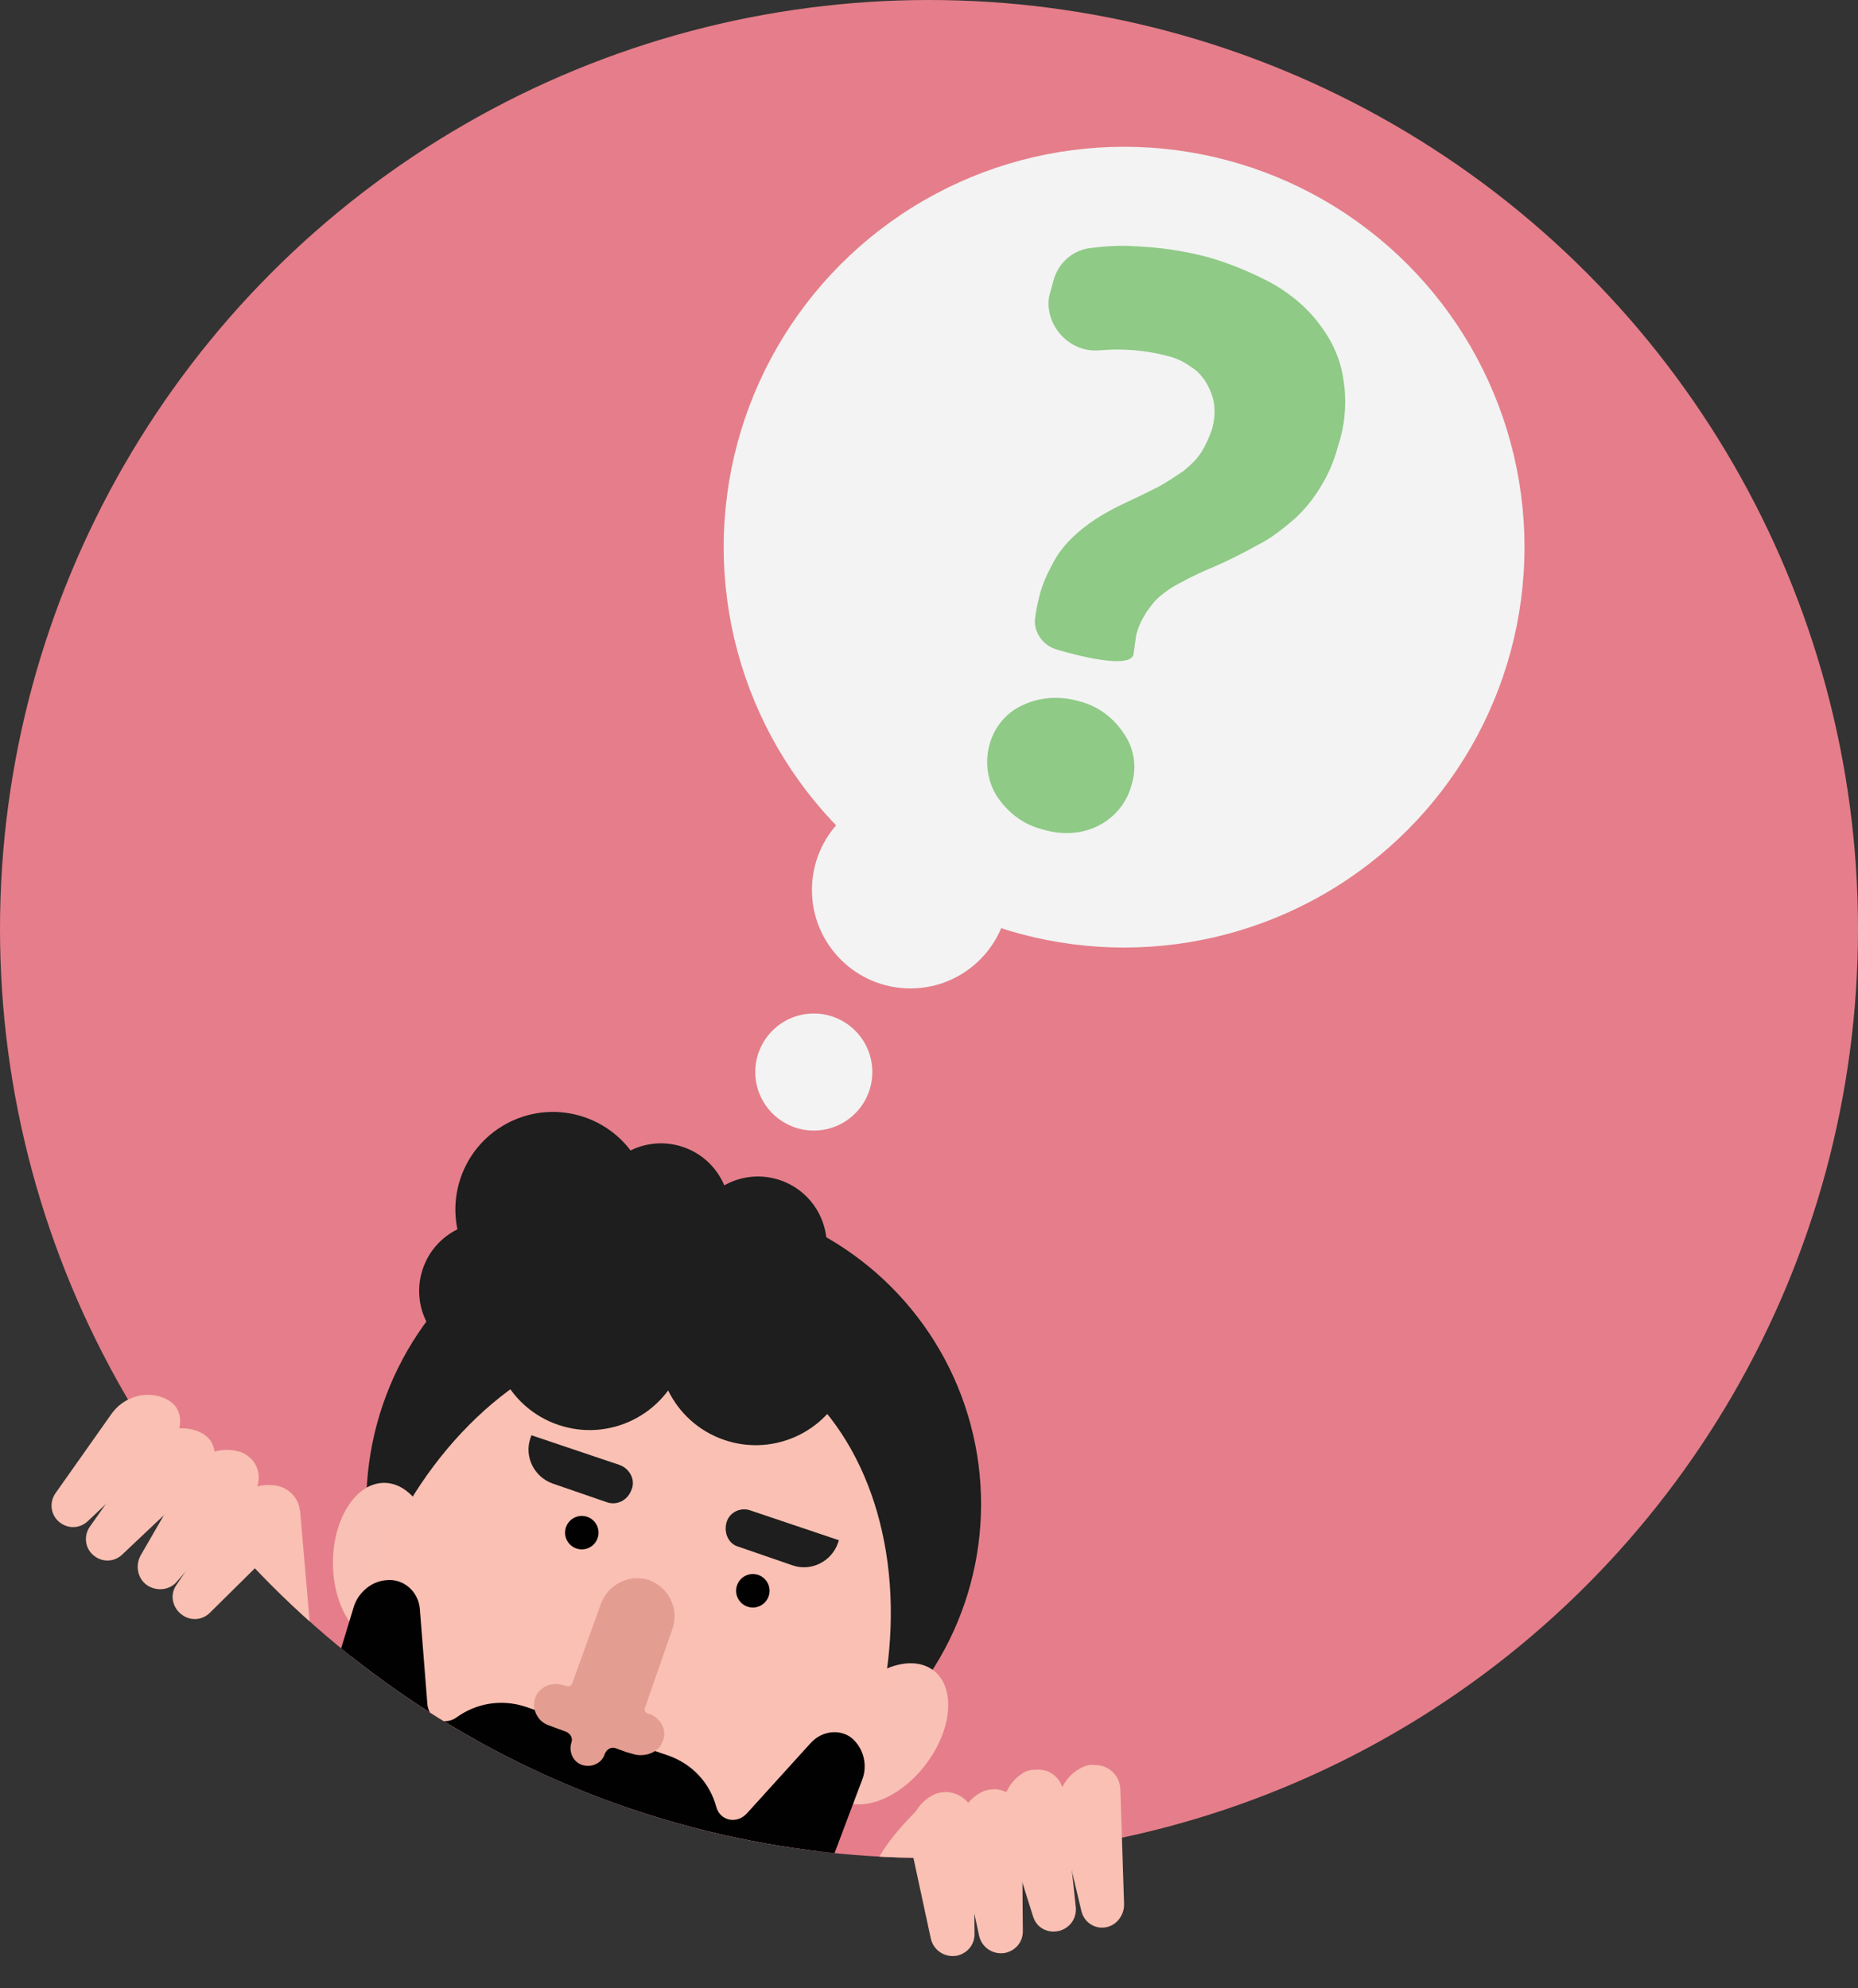 <?xml version="1.0" encoding="utf-8"?>
<!-- Generator: Adobe Illustrator 19.2.1, SVG Export Plug-In . SVG Version: 6.00 Build 0)  -->
<svg version="1.1" id="Layer_1" xmlns="http://www.w3.org/2000/svg" xmlns:xlink="http://www.w3.org/1999/xlink" x="0px" y="0px"
	 viewBox="0 0 200 214" style="enable-background:new 0 0 200 214;" xml:space="preserve">
<rect x="0" y="0" width="200" height="214" fill="#333333" stroke="none"/>
<style type="text/css">
	.st0{clip-path:url(#SVGID_2_);fill:#E57E8A;}
	.st1{clip-path:url(#SVGID_2_);}
	.st2{fill:#575858;}
	.st3{fill:#F9C0B3;}
	.st4{fill:#DFA79D;}
	.st5{fill:#BB9163;}
	.st6{fill:#E39D91;}
	.st7{fill:#1D1E1D;}
	.st8{fill:#F9C0B5;}
	.st9{fill:#010101;}
	.st10{fill:#767677;}
	.st11{fill:#E57E8A;}
	.st12{clip-path:url(#SVGID_2_);fill:#F3F3F3;}
	.st13{clip-path:url(#SVGID_2_);fill:#8FCA86;}
</style>
<g>
	<g>
		<defs>
			<circle id="SVGID_1_" cx="100" cy="100" r="100"/>
		</defs>
		<clipPath id="SVGID_2_">
			<use xlink:href="#SVGID_1_"  style="overflow:visible;"/>
		</clipPath>
		<circle class="st0" cx="100" cy="100" r="100"/>
		<g class="st1">
			<path class="st2" d="M56.9,214.5l-34.8-10.1c-3.3-1-6.9-0.5-10,1.2L4.5,210c-36.8,21.1-70,48-98.2,79.7l-29.9,33.6l33.4,22.2
				c28.7,11.1,60.7,9.7,88.3-3.9l11.8-5.8L56.9,214.5z"/>
			<g>
				<path id="XMLID_450_" class="st6" d="M30.8,233.4L30.8,233.4c-7.7-4.8-10-15-5.2-22.6L38,191.2c1.5-2.4,4.8-3.2,7.2-1.6l19.1,12
					c2.4,1.5,3.2,4.8,1.6,7.2l-12.3,19.5C48.8,235.9,38.5,238.3,30.8,233.4z"/>
				<g>
					
						<ellipse transform="matrix(0.323 -0.946 0.946 0.323 -104.089 178.296)" class="st7" cx="72.6" cy="161.9" rx="33.1" ry="33.1"/>
					<g>
						
							<ellipse transform="matrix(1.017368e-03 -1 1 1.017368e-03 -126.902 209.453)" class="st8" cx="41.4" cy="168.2" rx="8.6" ry="5.5"/>
						
							<ellipse transform="matrix(0.611 -0.792 0.792 0.611 -110.71 148.025)" class="st8" cx="95.2" cy="186.6" rx="8.6" ry="5.5"/>
					</g>
					
						<ellipse id="XMLID_449_" transform="matrix(0.334 -0.943 0.943 0.334 -125.288 182.419)" class="st3" cx="66.5" cy="179.9" rx="37" ry="28.2"/>
					<g>
						<path class="st7" d="M65.3,161.7l-5.8-2c-2-0.7-3.1-2.9-2.4-4.9l0.1-0.3l9.5,3.2c1.1,0.4,1.7,1.6,1.3,2.6l0,0
							C67.6,161.5,66.4,162.1,65.3,161.7z"/>
						<path class="st7" d="M79.5,166.5l5.8,2c2,0.7,4.2-0.4,4.9-2.4l0.1-0.3l-9.5-3.2c-1.1-0.4-2.3,0.2-2.6,1.3l0,0
							C77.9,165,78.4,166.2,79.5,166.5z"/>
					</g>
					
						<ellipse transform="matrix(0.323 -0.946 0.946 0.323 -92.694 157.196)" class="st7" cx="63.5" cy="143.4" rx="10.5" ry="10.5"/>
					
						<ellipse transform="matrix(0.323 -0.946 0.946 0.323 -82.11 175.24)" class="st7" cx="81.4" cy="145" rx="10.5" ry="10.5"/>
					
						<ellipse transform="matrix(0.323 -0.946 0.946 0.323 -75.206 155.711)" class="st7" cx="71.2" cy="130.4" rx="7.4" ry="7.4"/>
					
						<ellipse transform="matrix(0.323 -0.946 0.946 0.323 -71.527 167.956)" class="st7" cx="81.6" cy="134" rx="7.4" ry="7.4"/>
					
						<ellipse transform="matrix(0.323 -0.946 0.946 0.323 -95.873 143.859)" class="st7" cx="52.6" cy="138.9" rx="7.4" ry="7.4"/>
					
						<ellipse transform="matrix(0.323 -0.946 0.946 0.323 -82.904 144.518)" class="st7" cx="59.6" cy="130.2" rx="10.5" ry="10.5"/>
					<path class="st9" d="M87.2,187.7l-6.8,7.5c-1.1,1.2-2.9,0.8-3.3-0.7l0,0c-0.7-2.6-2.6-4.6-5.1-5.5l-15.5-5.3
						c-2.5-0.8-5.2-0.4-7.4,1.2l0,0c-1.3,0.9-3,0.1-3.1-1.5l-0.8-10.1c-0.1-1.9-1.7-3.4-3.6-3.2l0,0c-1.6,0.1-3,1.3-3.5,2.8
						l-2.4,7.9c-2,6.5-1.7,13.5,0.9,19.6l0,0c2.9,6.9,8.4,12.1,15.2,14.4l4.6,1.6c6.8,2.3,14.4,1.6,20.8-2.1l0,0
						c5.8-3.3,10.3-8.6,12.7-15l2.9-7.7c0.6-1.5,0.2-3.3-1-4.4l0,0C90.6,186.1,88.5,186.2,87.2,187.7z"/>
					<g>
						<g id="XMLID_447_">
							
								<ellipse id="XMLID_448_" transform="matrix(0.334 -0.943 0.943 0.334 -107.552 190.41)" class="st9" cx="81" cy="171.3" rx="1.8" ry="1.8"/>
						</g>
						<g id="XMLID_445_">
							
								<ellipse id="XMLID_446_" transform="matrix(0.334 -0.943 0.943 0.334 -113.877 168.905)" class="st9" cx="62.6" cy="165" rx="1.8" ry="1.8"/>
						</g>
					</g>
					<g id="XMLID_443_">
						<path id="XMLID_444_" class="st6" d="M69.9,184.5l-0.1,0c-0.3-0.1-0.5-0.4-0.4-0.6l3-8.6c0.7-2.1-0.4-4.4-2.5-5.2l0,0
							c-2.1-0.7-4.4,0.4-5.2,2.5l-3.1,8.6c-0.1,0.3-0.4,0.4-0.6,0.3l-0.4-0.1c-1.2-0.4-2.6,0.2-3,1.4l0,0c-0.4,1.2,0.3,2.5,1.4,2.9
							l0.8,0.3l1.1,0.4c0.5,0.2,0.8,0.7,0.6,1.2l0,0c-0.3,1,0.2,2.1,1.2,2.4l0,0c1,0.3,2.1-0.2,2.4-1.2l0,0c0.2-0.5,0.7-0.8,1.2-0.6
							l1.1,0.4l0.7,0.2c1.2,0.4,2.8-0.1,3.2-1.3l0,0C71.9,186.3,71.1,184.9,69.9,184.5z"/>
					</g>
					<path id="XMLID_442_" class="st6" d="M59.4,201.4c-2.2-0.8-4.1-2.2-5.4-4.2c-0.6-0.8-0.3-2,0.5-2.5c0.8-0.6,2-0.3,2.5,0.5
						c1.8,2.7,5.1,3.9,8.2,2.9c0.9-0.3,2,0.2,2.3,1.2c0.3,1-0.2,2-1.2,2.3C63.9,202.2,61.5,202.2,59.4,201.4"/>
				</g>
			</g>
			<g>
				<g>
					
						<ellipse transform="matrix(0.634 -0.773 0.773 0.634 -169.751 98.183)" class="st10" cx="18.9" cy="228.5" rx="24.6" ry="24.6"/>
				</g>
			</g>
			<polygon class="st3" points="32.3,162.6 33.5,176.5 14.1,166.2 			"/>
			<path class="st3" d="M99.2,194.4c0,0-4.5,4.1-5.4,7.4c-0.9,3.4,11.1,3.9,11.1,3.9L99.2,194.4z"/>
		</g>
		<circle class="st12" cx="121" cy="58.9" r="43.1"/>
		<circle class="st12" cx="98" cy="95.8" r="10.6"/>
		<circle class="st12" cx="87.6" cy="115.4" r="6.3"/>
		<path class="st13" d="M113.7,69.9c-1.4-0.4-2.4-1.8-2.3-3.2l0,0c0.1-0.9,0.3-1.8,0.5-2.6c0.3-1.2,0.8-2.3,1.4-3.4
			c0.5-1,1.2-1.9,2-2.7c0.8-0.8,1.7-1.5,2.6-2.1c1.1-0.7,2.2-1.3,3.3-1.8c1.3-0.6,2.5-1.2,3.5-1.7c0.9-0.5,1.8-1.1,2.7-1.7
			c0.7-0.6,1.4-1.2,1.9-2c0.5-0.8,0.9-1.7,1.2-2.6c0.2-0.8,0.3-1.7,0.2-2.5c-0.1-0.8-0.4-1.6-0.8-2.3c-0.4-0.7-1-1.4-1.7-1.8
			c-0.8-0.6-1.7-1-2.6-1.2c-2.3-0.6-4.7-0.8-7.1-0.6l-0.1,0c-2.7,0.3-5.2-1.8-5.5-4.5c-0.1-0.6,0-1.3,0.2-1.9l0.3-1.1
			c0.5-1.9,2.1-3.3,4-3.5c1.5-0.2,3.1-0.3,4.6-0.2c2.7,0.1,5.5,0.5,8.1,1.2c2.4,0.7,4.8,1.7,7,2.9c1.9,1.1,3.7,2.6,5,4.4
			c1.3,1.7,2.2,3.7,2.5,5.8c0.4,2.4,0.2,5-0.6,7.3c-0.4,1.6-1.1,3.1-1.9,4.4c-0.8,1.3-1.7,2.4-2.8,3.4c-1.2,1-2.4,2-3.8,2.7
			c-1.6,0.9-3.2,1.7-4.8,2.4c-1.2,0.5-2.3,1-3.2,1.5c-0.8,0.4-1.7,0.9-2.4,1.5c-0.7,0.5-1.2,1.2-1.7,1.9c-0.5,0.8-0.9,1.6-1.1,2.5
			c-0.1,0.7-0.2,1.4-0.3,2.1C121.4,72.3,113.7,69.9,113.7,69.9z M112.3,89.3c-2.1-0.5-3.8-1.8-5-3.6c-1-1.6-1.3-3.6-0.8-5.5
			c0.5-1.9,1.8-3.5,3.6-4.3c1.9-0.9,4.1-1,6.1-0.4c2,0.5,3.7,1.8,4.8,3.5c1.1,1.6,1.4,3.6,0.8,5.5c-0.5,1.9-1.8,3.5-3.6,4.4
			C116.4,89.8,114.3,89.9,112.3,89.3L112.3,89.3z"/>
	</g>
	<path class="st3" d="M120.6,192.7L121,205c0,1.1-0.7,2.1-1.7,2.4l0,0c-1.3,0.4-2.6-0.4-2.9-1.7l-2.4-10.1c-0.5-2,0.4-4.2,2.2-5.2
		l0,0c0.5-0.3,1.1-0.5,1.7-0.4l0,0C119.4,190,120.6,191.2,120.6,192.7z"/>
	<path class="st3" d="M114.5,193l1.3,12.3c0.1,1.1-0.5,2.1-1.6,2.5h0c-1.3,0.4-2.6-0.2-3-1.5l-3.1-9.9c-0.6-2,0.1-4.2,1.8-5.4l0,0
		c0.5-0.4,1.1-0.5,1.7-0.5h0C113.1,190.4,114.3,191.5,114.5,193z"/>
	<path class="st3" d="M110,195.5l0.1,12.4c0,1.1-0.7,2-1.8,2.3h0c-1.3,0.3-2.6-0.5-2.9-1.8l-2.2-10.2c-0.4-2.1,0.5-4.2,2.3-5.2l0,0
		c0.5-0.3,1.1-0.4,1.7-0.4h0C108.9,192.8,110,194,110,195.5z"/>
	<path class="st3" d="M104.8,195.8l0.1,12.4c0,1.1-0.7,2-1.8,2.3l0,0c-1.3,0.3-2.6-0.5-2.9-1.8l-2.2-10.2c-0.4-2.1,0.5-4.2,2.3-5.2
		l0,0c0.5-0.3,1.1-0.4,1.7-0.4h0C103.7,193.1,104.8,194.3,104.8,195.8z"/>
	<g>
		<path class="st3" d="M31.4,164.9l-8.8,8.7c-0.8,0.8-2,0.9-2.9,0.3l0,0c-1.1-0.7-1.5-2.2-0.7-3.3l5.8-8.6c1.2-1.7,3.3-2.5,5.3-2h0
			c0.6,0.2,1.1,0.5,1.5,1h0C32.6,162.2,32.5,163.9,31.4,164.9z"/>
		<path class="st3" d="M27.1,161l-8.1,9.3c-0.7,0.8-1.9,1-2.9,0.5h0c-1.2-0.6-1.6-2.1-1-3.3l5.2-9c1-1.8,3.1-2.8,5.2-2.3h0
			c0.6,0.1,1.1,0.4,1.6,0.9h0C28.1,158.2,28.1,159.9,27.1,161z"/>
		<path class="st3" d="M22.2,158.8l-9,8.5c-0.8,0.8-2,0.9-2.9,0.3h0c-1.1-0.7-1.4-2.2-0.6-3.3l6-8.5c1.2-1.7,3.4-2.5,5.4-1.8h0
			c0.6,0.2,1.1,0.5,1.5,1h0C23.4,156.1,23.3,157.8,22.2,158.8z"/>
		<path class="st3" d="M18.5,155.2l-9,8.5c-0.8,0.8-2,0.9-2.9,0.3h0c-1.1-0.7-1.4-2.2-0.6-3.3l6-8.5c1.2-1.7,3.4-2.5,5.4-1.8h0
			c0.6,0.2,1.1,0.5,1.5,1h0C19.7,152.5,19.5,154.2,18.5,155.2z"/>
	</g>
</g>
</svg>

